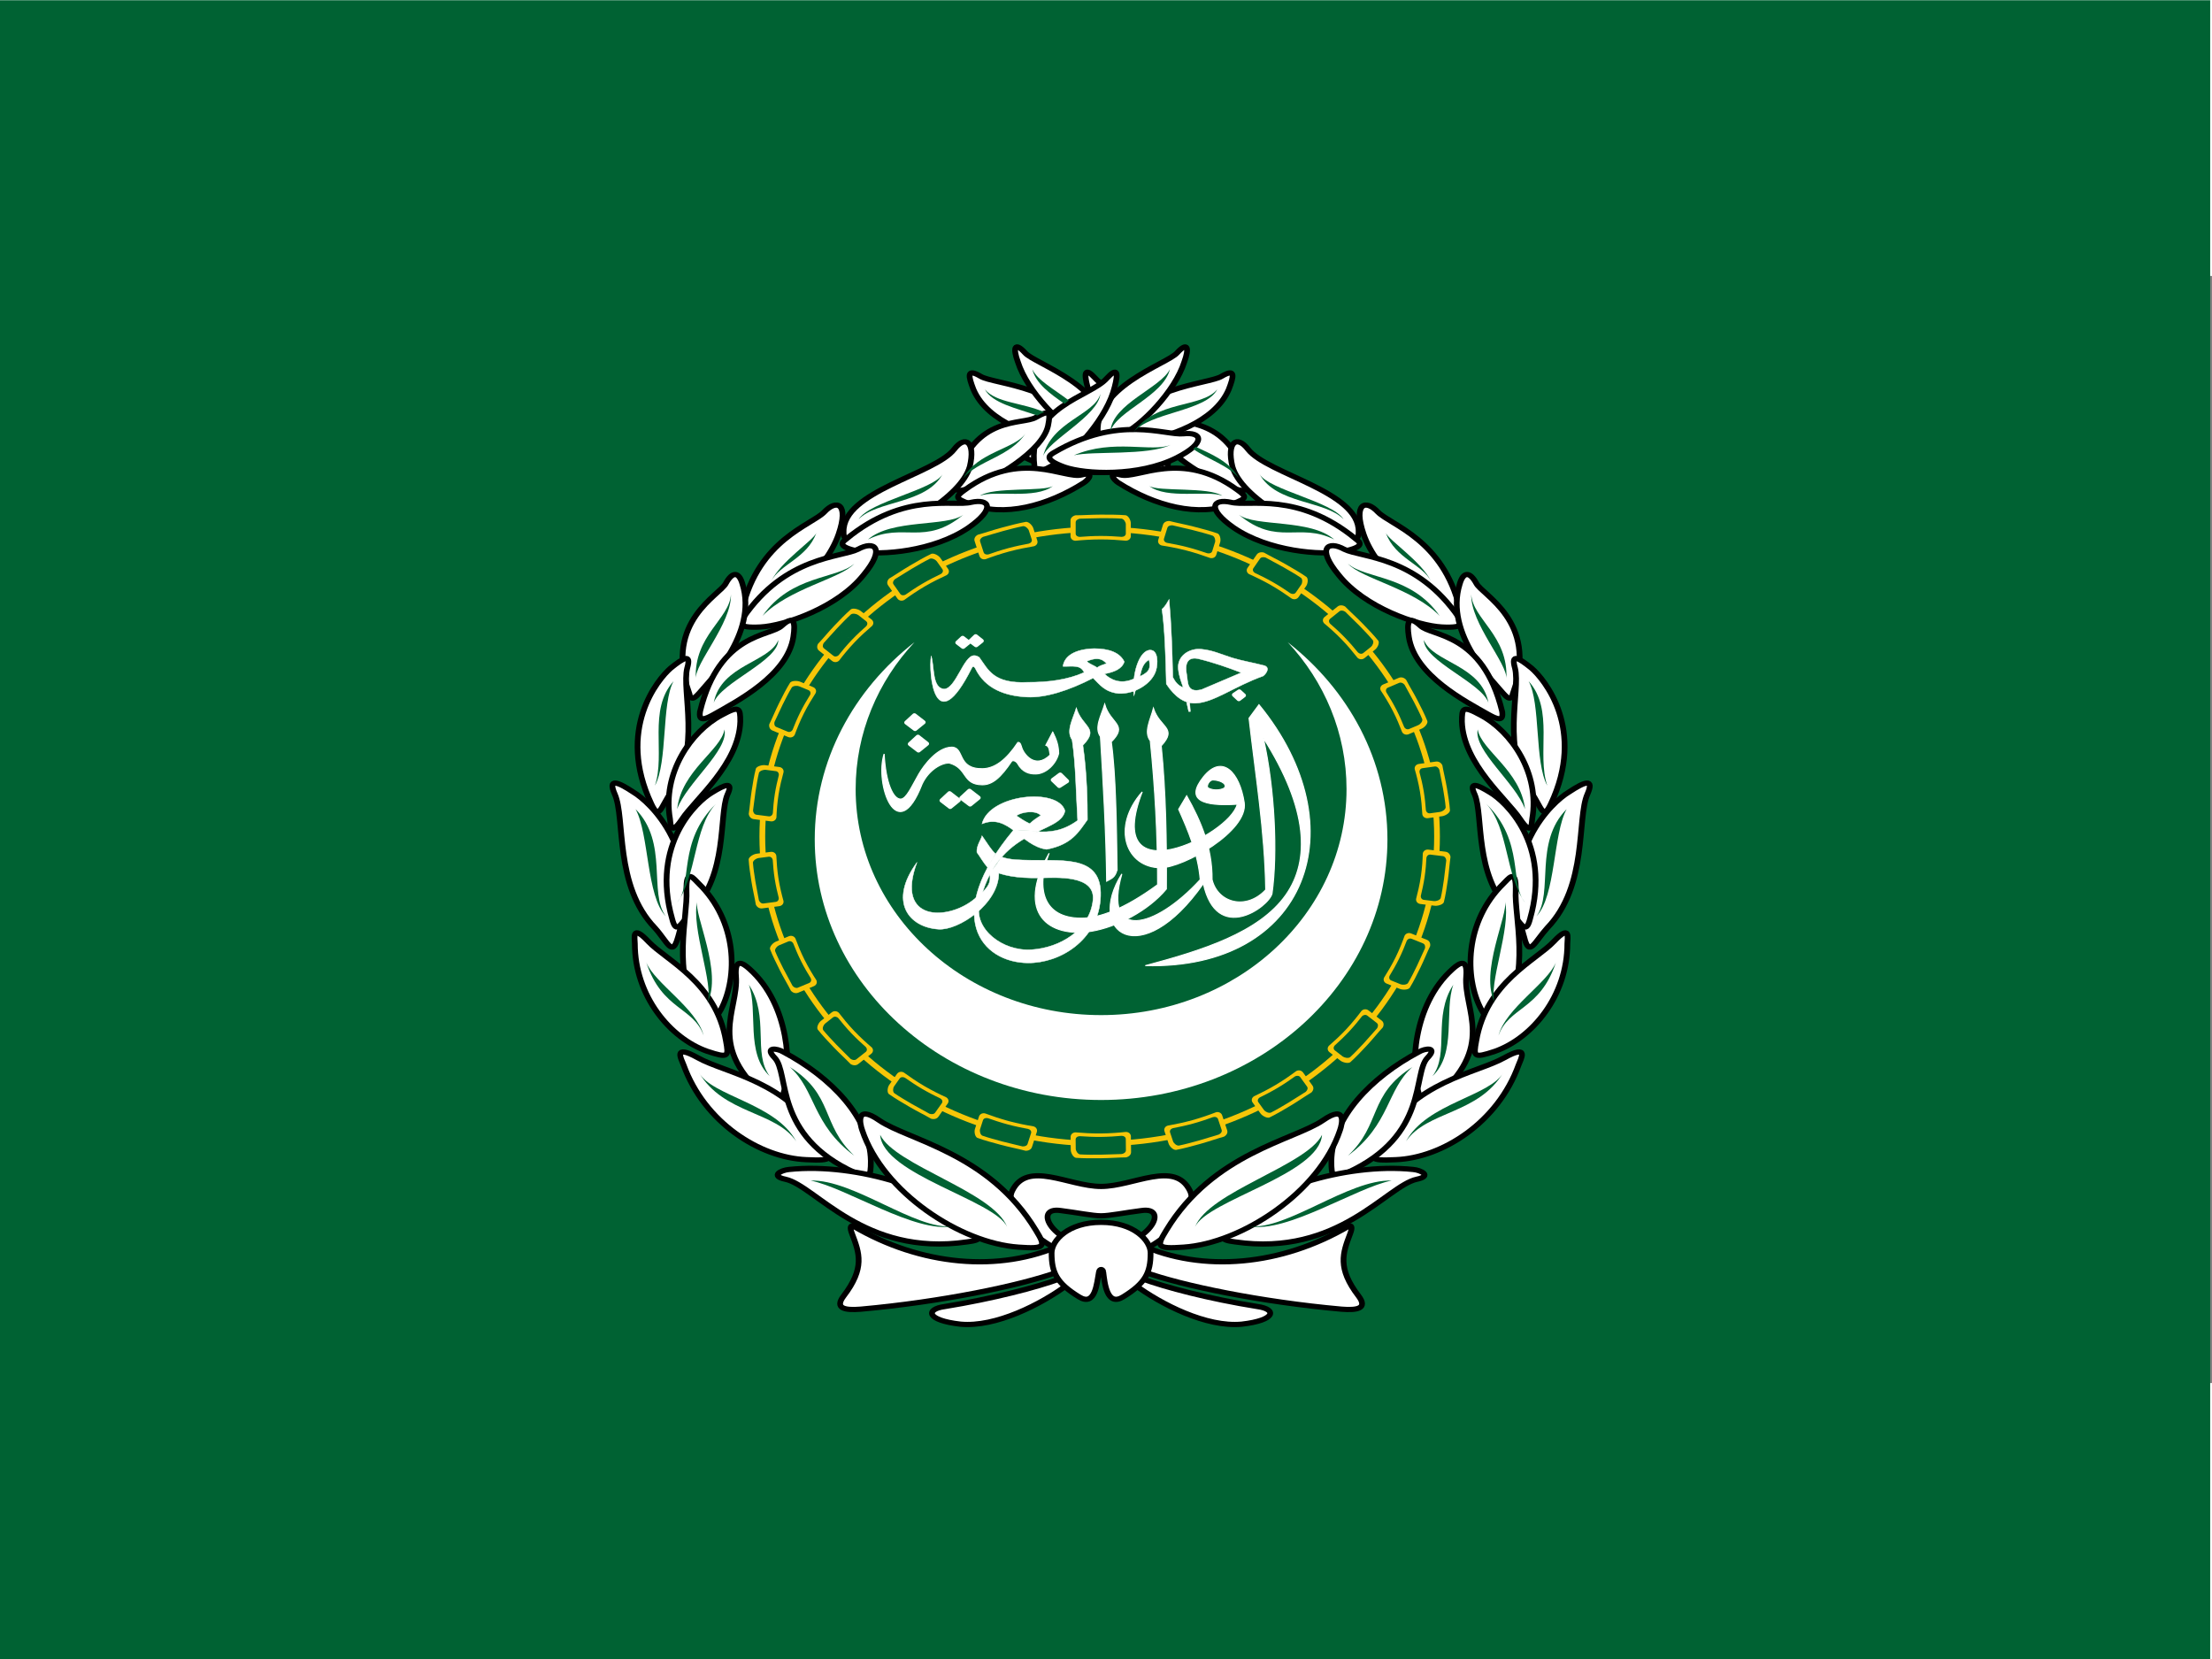 <svg xmlns:rdf="http://www.w3.org/1999/02/22-rdf-syntax-ns#" xmlns="http://www.w3.org/2000/svg" xmlns:cc="http://creativecommons.org/ns#" xmlns:dc="http://purl.org/dc/elements/1.1/" id="svg1707" xml:space="preserve" height="480" width="640" version="1.0" viewBox="-2002 0 4004 2004"><rect x="-2002" y="0" width="4004" height="2004" fill="#808080" stroke="none"/><g id="g13237" transform="translate(88.001 -40)"><path id="21399192" d="m1910.7 2210.3v-2669.4l-4004 0.04v3002.94h4004z" class="fil0 str0" fill="#006233"/><g id="g13004" transform="matrix(1.144 0 0 1.145 -100 -100)"><g id="g9244" fill-rule="evenodd" transform="matrix(1.76 0 0 1.6 -2175.2 -3398.1)" stroke="#fff" fill="#fff"><path id="path3159" d="m1071.9 2779.7c-25.9 38.9-7.2 64.2 19.5 66 17.6 1.3 54.2-24.9 54.1-55.7l-10-5.6c5.6 15.8-0.2 20.8-12.1 31.6-23.5 21.3-71.5 22.8-51.5-36.3z" stroke-width=".401"/><path id="path3115" d="m1277.2 2881.7c145.8 4.1 192.2-137 102.2-257.8l-8.9 13.3c5.8 56.3 14.2 111.8 15 169.5-17.6 20.7-43.2 13-48.3-10 0.3-31.2-9.9-57.6-22.8-82.8l-7.2 13.3c8.4 20.7 17.5 44 19.4 69.5-41.6 49.9-87.6 60-70.5-5.6-32.9 57.5 16.9 98 73.3 9.5 12.1 60.4 58.9 22.9 61.7 9.9 5.1-39.6 2.5-103.4-7.8-153.8 40.6 70.3 42 121 20.4 154.9-24 37.7-76.2 55.3-126.5 70.1z" stroke-width="1px"/><path id="path3117" d="m1359.9 2722.2c-31.2 2.3-47.2-4.1-30.3-27.2 16.7-22.6 32.3-4.6 36.5 25.6 3.9 28.3-54.8 64.4-75.1 64.4-30.7 0-44.9-39.5-16.6-75-36.4 103.6 78.6 43.5 85.5 12.2zm-21.6-24c-3.8-0.2-6.6 6.5-4.7 7.8 5.5 3.8 14.2 1.5 15.1-0.4 1.9-4.2-5.1-7.2-10.4-7.4z" stroke-width="1px"/><path id="path3140" d="m1190.5 2771.1c-30 59-0.1 83.4 38.4 76.6 22.4-4.1 50.8-20 67.2-41.7 0.3-47.8-0.4-95.2-4.6-141.5 15-17.9-1.3-17.8-7-37-2.6 11.2-8.9 23.3-2.8 32 4.3 46.7 6.7 94 6.6 142.2-30.2 24.3-52.9 33.3-69.1 33.1-33.5-0.3-40.7-28.5-28.7-63.7z" stroke-width="1px"/><path id="path3150" d="m1251.8 2786.7c-0.5-44.5-1.2-95-5.2-126.1 15.6-17.3-0.8-17.7-5.9-37.1-3 11-9.6 23-3.8 31.9 2.6 47.6 5.1 95.2 5.6 142.8 3.6-2.3 7.7-3.2 9.3-11.5z" stroke-width="1px"/><path id="path3152" d="m1135.4 2784.6c-3.8-4.8-6.5-10.2-9.6-14.9-0.5-6.7 4-12.9 4.6-16.3 5.1 7.9 8.1 13.9 12.2 17.8m5.4 3.1c7.5 3 16.7 3 25.2 3.2 32.8 0.6 67.3-4.8 63.6 39.6-3.2 39.4-35.9 62.2-65.2 61.9-41.7-0.4-77.3-46.4-13-131.1 6.2-1 14.3 0.7 21 1.3 11.5 0.9 23.3-0.2 36.8-11-1.6-27.9-1.6-54.3-5-79.5-5.8-8.9 0.8-20.8 3.8-31.9 5.1 19.4 21.4 19.8 5.9 37.2 3.7 28 4.1 56.5 4.1 73.5-7.8 11.9-13.9 24.5-36.7 29.3-23.3-3.4-33.8-36-58.1-25.2 6.7-29.4 68.4-36.1 74.6-12.9-4.1 24.2-61.7 14.5-77 92.7-4.7 24.1 20.7 46.3 46.8 44.5 25.5-1.7 52.7-19.4 55.4-49.2 2.1-24.9-33-22-47.7-21.7-21.4 0.5-34.9-2.8-43-7.5m21.9-53.9c3.8-3.6 17.1-6.1 21.9-0.3-3.6 2.4-7.1 5-10 8.1-5-2.6-8.3-5.2-11.9-7.8z" stroke-width=".401"/><path id="path3161" d="m1194 2650.9c3.6 8 5.1 13.3 5.3 21-2.2 10.4-11.1 20.1-20.3 20.4-5.7 0.2-12.1-1.4-16.6-10.3-0.5-1.1-2.9-3.7-5.2-2.5-10.1 16.6-17.6 23.6-26.7 23.5-18.2-0.3-12.8-16.5-29.6-21.5-7-0.2-18.5 6.9-24.4 20.8-22.4 63.5-42.8-0.2-34.1-29.8 1.3 28.3 8.1 45.1 15.1 44.6 5.1-0.5 9.6-12.3 16.1-24.7 5-9.5 17-26.6 29.7-26.6 11.6 0.3 4.3 21.6 27.5 21.3 11.2-0.2 21.5-8.8 31.9-26 2.3-0.4 2.9 3.7 3.4 5.1 1.6 5.9 11.8 22.1 25.6 7.3-0.7-3.2-0.4-8.5-3.9-9.6l6.2-13z" stroke-width="1px"/><path id="path3163" d="m1266.9 2598.3c-12.3 6.1-21.3 0.5-26.4-4.9 8.9-1.8 15.8-5 17.8-12-4-9-13.5-12.9-26.9-13-17.9 0.5-27.1 7.7-28.2 17.6 8.3 0.3 15.8-2 19 6-14.7 7.2-32 9.8-50.8 9.7-30.8 1.6-35.3-12.3-43.4-24.5-0.6-0.8-3.3-2.1-4.7-1.9-9.5 0-16.5 33.2-27.2 33.1-10.7-1.4-8.3-21.4-11.4-32.8-2.6 17.9 3.3 84.5 36.4 12.2 1-2.4 2.4-1.7 3.3 0.3 8.9 20.2 27 27.2 46.5 28.2 16.3 0.9 37.1-6.2 59.4-18.8 5.9 6.5 10.6 13.9 23 15.3 14.5 0.7 30-9.8 33.5-22.8 1.8-6.7 2.1-19.9-5-20.1-9.9-0.3-17.1 23.7-14.8 45.3 0.2-0.3 1.3-5.4 1.3-5.4m-43.8-28.8c6.5-3 12.8-4.4 17.8 2.2-3.9 1.4-6.3 2.3-8.4 4-2.8-2.2-6.6-3.3-9.4-6.2zm47.8 14.9c1.6-7.1 2.5-12.8 8.3-16.5 1.2 7.5 1.4 11.7-8.3 16.5z" stroke-width=".401"/><path id="path3169" d="m1311.3 2606.9c-1.9-6.1-3.8-11.4-4.4-18-1.4-13.4 10.1-21 20.5-19.9 10.7 1.1 17.8 5.1 28 8.6 8 2.7 18.8 4.8 29.1 7.7 5.8 2.6 0 9.4-1.5 10.3-25.8 10.1-44.1 26.1-60.5 26.8-9.8 0.5-18.5-5.9-26.4-19-0.5-25.4-1.4-55.2-3.9-73.9 3.8-3.8 4.6-6.6 6.4-9.7 2 24.7 2.8 50.7 3.3 76.9 2.1 4.5 4.7 8.3 9.4 10.2zm16.5 2c-13.8 3.9-12.1-7.8-13.4-15-1.5-8.4-0.5-17.9 10.2-15.5 13.9 3.7 26.6 8.6 38.9 13.8l-35.7 16.7z" stroke-width=".401"/><path id="path3173" d="m1314.3 2621.3l1.9 9.3h1.5l-0.6-8.7" stroke-width=".401"/><path id="path5196" stroke-linejoin="round" d="m1094.2 2718.5l7-7.2 8.1 6.9-7.5 6.7-7.6-6.4z" stroke-linecap="round" stroke-width="4.008"/><path id="path6168" stroke-linejoin="round" d="m1112 2716.1l7.1-7.2 8.1 6.9-7.5 6.7-7.7-6.4z" stroke-linecap="round" stroke-width="4.008"/><path id="path6170" stroke-linejoin="round" d="m1062.5 2641.5l7.1-7.2 8.1 6.9-7.5 6.7-7.7-6.4z" stroke-linecap="round" stroke-width="4.008"/><path id="path6172" stroke-linejoin="round" d="m1065.7 2662.7l7.1-7.2 8 6.9-7.5 6.7-7.6-6.4z" stroke-linecap="round" stroke-width="4.008"/><path id="path6174" stroke-linejoin="round" d="m1194.2 2698.2l6.5-5.3 6 6.5-6.8 4.8-5.7-6z" stroke-linecap="round" stroke-width="4.008"/><path id="path6176" stroke-linejoin="round" d="m1108.4 2562.5l4.6-4.7 5.3 4.5-4.9 4.4-5-4.2z" stroke-linecap="round" stroke-width="4.008"/><path id="path6178" stroke-linejoin="round" d="m1120.1 2561l4.6-4.8 5.3 4.6-4.9 4.3-5-4.1z" stroke-linecap="round" stroke-width="4.008"/><path id="path6180" stroke-linejoin="round" d="m1365.7 2614.7l-4.4 3.7-4.2-4.3 4.6-3.4 4 4z" stroke-linecap="round" stroke-width="4.008"/><path id="path9240" d="m1158.7 2747.4l-0.5 7.9 12.6 1.2 10.1-7.6-22.2-1.5z" stroke-width=".401"/><path id="path9242" d="m1265.2 2599.8l3.7-0.8-0.4 10.3-2.3 0.9-1-10.4z" stroke-width="1px"/></g><path id="path2722" d="m2.726 1425c249.82 0 453.08-184.8 453.08-411.9 0-124.96-61.32-236.46-157.84-311.83 57.91 61.95 93.11 143.51 93.11 232.3 0 197.23-173.74 357.23-388.35 357.23-214.62 0-388.36-160-388.36-357.23 0-88.79 35.2-170.35 93.11-232.3-96.52 75.37-157.84 186.87-157.84 311.83 0 227.1 203.27 411.9 453.09 411.9z" fill="#fff" class="fil2"/><g id="g2908" transform="matrix(1.135 0 0 1.032 2.726 -21.429)" stroke="#000" stroke-width="8.012" fill="#fff">
   <path id="path2910" d="m-54 1623c-88 44-198 32-291-28-4-2-6 1-2 12 10 29 18 52-12 95-13 19 2 22 24 20 112-11 222-36 275-57l6-42z" class="fil2 str2"/>
   <path id="path2912" d="m-56 1675c-35 14-95 31-162 43-27 4-26 21 22 27 49 5 112-30 150-61l-10-9z" class="fil2 str2"/>
   <path id="path2914" d="m0 1579c12 0 34-5 56-8 41-7 11 56-56 56v21c68 0 139-74 124-107-21-48-79-7-124-7s-103-41-124 7c-15 33 56 107 124 107v-21c-67 0-97-63-56-56 22 3 44 8 56 8z" class="fil2 str2"/>
   <path id="path2916" d="m54 1623c88 44 198 32 291-28 4-2 6 1 2 12-10 29-18 52 12 95 13 19-2 22-24 20-112-11-222-36-275-57l-6-42z" class="fil2 str2"/>
   <path id="path2918" d="m56 1675c35 14 94 31 162 43 27 4 26 21-22 27-49 5-112-30-150-61l10-9z" class="fil2 str2"/>
   <path id="path2920" d="m3 1665c2 17 5 54 28 38 31-21 38-37 38-67 0-19-23-47-69-47s-69 28-69 47c0 30 7 46 38 67 23 16 25-21 28-38 1-6 6-4 6 0z" class="fil2 str2"/>
  </g><g id="g2724" transform="matrix(1.135 0 0 1.032 2.726 -21.429)" stroke="#000" stroke-width="8.012" fill="#fff">
   <path id="path2726" d="m-29 384c-13-74-122-79-139-91-20-13-17 0-10 20 20 52 88 73 119 79 25 4 33 6 30-8z" class="fil2 str2"/>
   <path id="path2728" d="m4 386c11-76-97-112-110-129-15-18-17-7-10 14 13 45 60 98 88 112 23 12 30 17 32 3z" class="fil2 str2"/>
   <path id="path2730" d="m93 430c10-91-78-105-101-134-15-18-16-8-11 13 10 46 54 100 81 117 21 13 30 18 31 4z" class="fil2 str2"/>
   <path id="path2732" d="m66 410c-91-59-155-26-181-29-25-3-33 13 10 37 53 29 127 25 156 14 30-12 21-18 15-22z" class="fil2 str2"/>
   <path id="path2734" d="m203 450c-28-98-93-82-112-94s-21-9-17 13c8 39 75 82 108 95 12 4 27 10 21-14z" class="fil2 str2"/>
   <path id="path2736" d="m190 467c-78-63-139-16-163-23-18-5-10 7-3 12 50 35 112 54 160 32 19-8 20-10 6-21z" class="fil2 str2"/>
   <path id="path2738" d="m359 531c1-62-127-88-154-126-16-23-30-11-22 26 12 48 100 101 148 111 29 6 28-4 28-11z" class="fil2 str2"/>
   <path id="path2740" d="m355 542c-81-73-149-49-174-56-25-6-35 9 4 39 48 36 122 43 153 36s23-14 17-19z" class="fil2 str2"/>
   <path id="path2742" d="m500 649c-23-106-96-128-114-148-17-20-35-14-20 34 18 57 77 107 108 119 30 13 28 3 26-5z" class="fil2 str2"/>
   <path id="path2744" d="m499 663c-59-95-136-92-160-105-23-14-39-2-8 39 36 50 110 78 144 80s28-7 24-14z" class="fil2 str2"/>
   <path id="path2746" d="m575 776c34-108-44-148-52-166-9-18-18-18-23 1-22 77 49 152 60 167 11 14 13 7 15-2z" class="fil2 str2"/>
   <path id="path2748" d="m559 806c-27-121-98-114-114-131-17-17-19-5-16 17 8 59 79 99 111 119 10 6 22 13 19-5z" class="fil2 str2"/>
   <path id="path2750" d="m627 948c49-114-9-191-27-208-18-16-29-23-23 0 8 35-20 125 23 191 14 22 16 43 27 17z" class="fil2 str2"/>
   <path id="path2752" d="m601 971c11-70-29-134-72-159-25-15-26-11-26 10 2 65 63 119 81 149 17 28 16 7 17 0z" class="fil2 str2"/>
   <path id="path2754" d="m590 1153c-36-132 39-208 62-223 22-16 36-22 26 3-15 37 1 140-56 205-18 22-25 45-32 15z" class="fil2 str2"/>
   <path id="path2756" d="m598 1124c30-115-35-180-55-193-19-13-31-18-22 3 12 32-1 122 49 178 16 19 22 38 28 12z" class="fil2 str2"/>
   <path id="path2758" d="m561 1070c-54 58-55 143-31 193 15 29 17 27 31 6 38-61 15-149 17-188 1-37-11-17-17-11z" class="fil2 str2"/>
   <path id="path2760" d="m650 1162c0 80-49 145-101 165-30 11-30 8-26-16 14-90 83-123 108-152 24-28 19-5 19 3z" class="fil2 str2"/>
   <path id="path2762" d="m464 1400c88-80 41-136 45-188 2-28-9-21-19-11-56 55-59 153-47 191 5 17 13 15 21 8z" class="fil2 str2"/>
   <path id="path2764" d="m582 1348c-29 88-106 142-171 145-38 2-37-1-24-27 49-94 136-105 175-129 36-22 23 2 20 11z" class="fil2 str2"/>
   <path id="path2766" d="m343 1513c114-57 91-152 112-176 15-17-3-15-12-9-67 39-121 101-122 167 0 25 2 28 22 18z" class="fil2 str2"/>
   <path id="path2768" d="m187 1619c144 23 211-86 253-96 22-5 6-14-5-15-96-11-218 34-255 84-15 20-15 24 7 27z" class="fil2 str2"/>
   <path id="path2770" d="m333 1448c-29 95-137 173-218 179-38 3-38-1-24-26 65-118 178-138 218-168 34-26 27 6 24 15z" class="fil2 str2"/>
   <path id="path2772" d="m29 384c13-74 122-79 139-91 20-13 17 0 10 20-20 52-88 73-119 79-25 4-33 6-30-8z" class="fil2 str2"/>
   <path id="path2774" d="m-4 386c-11-76 97-112 110-129 15-18 17-7 10 14-13 45-60 98-88 112-23 12-30 17-32 3z" class="fil2 str2"/>
   <path id="path2776" d="m-93 430c-10-91 78-105 101-134 15-18 16-8 11 13-10 46-54 100-81 117-21 13-30 18-31 4z" class="fil2 str2"/>
   <path id="path2778" d="m-66 410c91-59 155-26 181-29 25-3 33 13-10 37-53 29-127 25-156 14-30-12-21-18-15-22z" class="fil2 str2"/>
   <path id="path2780" d="m-203 450c28-98 93-82 112-94s21-9 17 13c-8 39-75 82-108 95-12 4-27 10-21-14z" class="fil2 str2"/>
   <path id="path2782" d="m-190 467c78-63 139-16 163-23 18-5 10 7 3 12-50 35-112 54-160 32-19-8-20-10-6-21z" class="fil2 str2"/>
   <path id="path2784" d="m-359 531c-1-62 127-88 154-126 16-23 30-11 22 26-12 48-100 101-148 111-29 6-28-4-28-11z" class="fil2 str2"/>
   <path id="path2786" d="m-355 542c81-73 149-49 174-56 25-6 35 9-4 39-48 36-122 43-153 36s-23-14-17-19z" class="fil2 str2"/>
   <path id="path2788" d="m-500 649c23-106 96-128 114-148 17-20 35-14 20 34-18 57-77 107-108 119-30 13-28 3-26-5z" class="fil2 str2"/>
   <path id="path2790" d="m-499 663c59-95 136-92 160-105 23-14 39-2 8 39-36 50-110 78-144 80s-28-7-24-14z" class="fil2 str2"/>
   <path id="path2792" d="m-575 776c-34-108 44-148 52-166 9-18 18-18 23 1 22 77-49 152-60 167-11 14-13 7-15-2z" class="fil2 str2"/>
   <path id="path2794" d="m-559 806c27-121 98-114 114-131 17-17 19-5 16 17-8 59-79 99-111 119-10 6-22 13-19-5z" class="fil2 str2"/>
   <path id="path2796" d="m-627 948c-49-114 9-191 27-208 18-16 29-23 23 0-8 35 20 125-23 191-14 22-16 43-27 17z" class="fil2 str2"/>
   <path id="path2798" d="m-601 971c-11-70 29-134 72-159 25-15 26-11 26 10-2 65-63 119-81 149-17 28-16 7-17 0z" class="fil2 str2"/>
   <path id="path2800" d="m-590 1153c36-132-39-208-62-223-22-16-36-22-26 3 15 37-1 140 56 205 18 22 24 45 32 15z" class="fil2 str2"/>
   <path id="path2802" d="m-598 1124c-30-115 35-180 55-193 19-13 31-18 22 3-12 32 1 122-49 178-16 19-22 38-28 12z" class="fil2 str2"/>
   <path id="path2804" d="m-561 1070c54 58 55 143 31 193-15 29-17 27-31 6-38-61-15-149-17-188-1-37 11-17 17-11z" class="fil2 str2"/>
   <path id="path2806" d="m-650 1162c0 80 49 145 101 165 30 11 30 8 26-16-14-90-83-123-108-152-24-28-19-5-19 3z" class="fil2 str2"/>
   <path id="path2808" d="m-464 1400c-88-80-41-136-45-188-2-28 9-21 19-11 56 55 59 153 47 191-5 17-13 15-21 8z" class="fil2 str2"/>
   <path id="path2810" d="m-582 1348c29 88 106 142 171 145 38 2 37-1 24-27-49-94-136-105-175-129-36-22-23 2-20 11z" class="fil2 str2"/>
   <path id="path2812" d="m-343 1513c-114-57-91-152-112-176-15-17 3-15 12-9 67 39 121 101 122 167 0 25-2 28-22 18z" class="fil2 str2"/>
   <path id="path2814" d="m-187 1619c-144 23-211-86-253-96-22-5-6-14 5-15 96-11 218 34 255 84 15 20 15 24-7 27z" class="fil2 str2"/>
   <path id="path2816" d="m-333 1448c29 95 137 173 218 179 38 3 38-1 24-26-65-118-178-138-218-168-34-26-27 6-24 15z" class="fil2 str2"/>
  </g><g id="g2818" fill="#006233" transform="matrix(1.135 0 0 1.032 2.726 -21.429)">
   <path id="path2820" d="m169 476c-19-14-89-6-102-15 25 21 81 6 102 15z" class="fil0"/>
   <path id="path2822" d="m338 512c-15-27-104-45-117-69 23 46 92 40 117 69z" class="fil0"/>
   <path id="path2824" d="m325 543c-33-32-110-19-133-38 54 49 84 11 133 38z" class="fil0"/>
   <path id="path2826" d="m132 401c21 11 47 22 60 48-15-20-42-28-64-45 1 0 3-2 4-3z" class="fil0"/>
   <path id="path2828" d="m460 607c-13-30-59-63-63-74 13 39 51 48 63 74z" class="fil0"/>
   <path id="path2830" d="m472 660c-40-63-103-56-128-80 19 23 91 38 128 80z" class="fil0"/>
   <path id="path2832" d="m565 757c3-67-47-92-49-130-1 45 51 106 49 130z" class="fil0"/>
   <path id="path2834" d="m540 793c-10-58-78-62-90-96 0 32 80 65 90 96z" class="fil0"/>
   <path id="path2836" d="m596 760c36 44 11 111 26 160-18-36-9-126-26-160z" class="fil0"/>
   <path id="path2838" d="m537 948c54 58 32 123 54 151-27-39-23-115-54-151z" class="fil0"/>
   <path id="path2840" d="m649 956c-46 51-18 128-42 164 27-31 23-126 42-164z" class="fil0"/>
   <path id="path2842" d="m591 956c-6-59-61-90-66-122-6 32 53 82 66 122z" class="fil0"/>
   <path id="path2844" d="m563 1097c9 41-24 129-14 156-22-47 19-136 14-156z" class="fil0"/>
   <path id="path2846" d="m634 1191c-22 73-66 68-80 112 10-42 68-80 80-112z" class="fil0"/>
   <path id="path2848" d="m491 1225c-29 49-5 105-29 140 34-35 16-100 29-140z" class="fil0"/>
   <path id="path2850" d="m561 1359c-35 65-107 59-136 106 29-59 118-69 136-106z" class="fil0"/>
   <path id="path2852" d="m434 1351c-62 43-43 88-90 136 59-48 54-101 90-136z" class="fil0"/>
   <path id="path2854" d="m405 1525c-60-2-146 76-198 70 52 11 148-59 198-70z" class="fil0"/>
   <path id="path2856" d="m308 1455c-4 61-160 100-177 141 19-54 156-94 177-141z" class="fil0"/>
   <path id="path2858" d="m-45 330c-20-17-44-31-51-48 5 22 25 38 45 53 2-1 4-4 6-5z" class="fil0"/>
   <path id="path2860" d="m-79 348c-31-15-67-14-83-35 10 21 44 29 73 40 3-2 7-4 10-5z" class="fil0"/>
   <path id="path2862" d="m-169 476c19-14 89-6 102-15-25 21-81 6-102 15z" class="fil0"/>
   <path id="path2864" d="m-338 512c15-27 104-45 117-69-23 46-92 40-117 69z" class="fil0"/>
   <path id="path2866" d="m-325 543c33-32 110-19 133-38-54 49-84 11-133 38z" class="fil0"/>
   <path id="path2868" d="m-192 449c19-40 73-45 87-69-21 36-67 42-87 69z" class="fil0"/>
   <path id="path2870" d="m-38 414c55-26 109-4 135-16-32 17-108 9-135 16z" class="fil0"/>
   <path id="path2872" d="m-460 607c13-30 59-63 63-74-13 39-51 48-63 74z" class="fil0"/>
   <path id="path2874" d="m-472 660c40-63 103-56 128-80-19 23-91 38-128 80z" class="fil0"/>
   <path id="path2876" d="m-565 757c-3-67 47-92 49-130 1 45-51 106-49 130z" class="fil0"/>
   <path id="path2878" d="m-540 793c10-58 78-62 90-96 0 32-80 65-90 96z" class="fil0"/>
   <path id="path2880" d="m-596 760c-36 44-11 111-26 160 18-36 9-126 26-160z" class="fil0"/>
   <path id="path2882" d="m-537 948c-54 58-32 123-54 151 27-39 23-115 54-151z" class="fil0"/>
   <path id="path2884" d="m-649 956c46 51 18 128 42 164-27-31-23-126-42-164z" class="fil0"/>
   <path id="path2886" d="m-591 956c6-59 61-90 66-122 6 32-53 82-66 122z" class="fil0"/>
   <path id="path2888" d="m-563 1097c-9 41 24 129 14 156 22-47-19-136-14-156z" class="fil0"/>
   <path id="path2890" d="m-634 1191c22 73 66 68 80 112-10-42-68-80-80-112z" class="fil0"/>
   <path id="path2892" d="m-491 1225c29 49 5 105 29 140-34-35-16-100-29-140z" class="fil0"/>
   <path id="path2894" d="m-561 1359c35 65 107 59 136 106-29-59-118-69-136-106z" class="fil0"/>
   <path id="path2896" d="m-434 1351c62 43 43 88 90 136-59-48-54-101-90-136z" class="fil0"/>
   <path id="path2898" d="m-405 1525c60-2 146 76 198 70-52 11-148-59-198-70z" class="fil0"/>
   <path id="path2900" d="m-308 1455c4 61 160 100 177 141-19-54-156-94-177-141z" class="fil0"/>
   <path id="path2902" d="m-81 416c12-54 72-64 80-96-3 34-74 72-80 96z" class="fil0"/>
   <path id="path2904" d="m96 282c-9 41-74 64-83 95 3-42 70-66 83-95z" class="fil0"/>
   <path id="path2906" d="m45 379c31-50 95-37 117-66-16 34-95 35-117 66z" class="fil0"/>
  </g><path id="path12826" stroke-linejoin="round" d="m475.64 1011.9c0 263.22-213.38 476.6-476.6 476.6s-476.6-213.38-476.6-476.6 213.38-476.6 476.6-476.6 476.6 213.38 476.6 476.6z" transform="matrix(1.12 0 0 1.019 1.555 -22.824)" stroke="#f7c608" stroke-linecap="round" stroke-width="8.121" fill="none"/><g id="g12874" transform="matrix(1.089 .291 -.32 .99 322.08 9.171)"><path id="path12861" fill="#f7c608" d="m44.747 1486.1v6c0 4-3.002 7-7.004 8-10.005 0-23.011 1-35.017 1l-0-38c13.006 0 26.013-1 35.017-2 4.002 0 7.004 3 7.004 7v5m-84.042 1v-6c0-4 3.001-7 7.003-7 10.005 1 22.011 2 35.018 2l-0 38c-12.006 0-24.012 0-35.018-1-4.002-1-7.003-8-7.003-12"/><path id="path12865" fill="#006233" d="m37.554 1484.9v4.3c0 2.9-2.497 5-5.825 5.7-8.321 0-19.139 0.7-29.124 0.7l-0-27.2c10.817 0 21.635-0.7 29.124-1.4 3.328 0 5.825 2.1 5.825 5v3.6m-69.898 0.7v-4.3c0-2.9 2.496-5 5.825-5 8.321 0.7 18.306 1.4 29.124 1.4l-0 27.2c-9.985 0-19.971 0-29.124-0.7-3.329-0.7-5.825-5.7-5.825-8.6"/></g><g id="g12878" transform="matrix(.955 .558 -.614 .868 618.66 131.41)"><path id="path12880" fill="#f7c608" d="m44.747 1486.1v6c0 4-3.002 7-7.004 8-10.005 0-23.011 1-35.017 1l-0-38c13.006 0 26.013-1 35.017-2 4.002 0 7.004 3 7.004 7v5m-84.042 1v-6c0-4 3.001-7 7.003-7 10.005 1 22.011 2 35.018 2l-0 38c-12.006 0-24.012 0-35.018-1-4.002-1-7.003-8-7.003-12"/><path id="path12882" fill="#006233" d="m37.554 1484.9v4.3c0 2.9-2.497 5-5.825 5.7-8.321 0-19.139 0.7-29.124 0.7l-0-27.2c10.817 0 21.635-0.7 29.124-1.4 3.328 0 5.825 2.1 5.825 5v3.6m-69.898 0.7v-4.3c0-2.9 2.496-5 5.825-5 8.321 0.7 18.306 1.4 29.124 1.4l-0 27.2c-9.985 0-19.971 0-29.124-0.7-3.329-0.7-5.825-5.7-5.825-8.6"/></g><g id="g12884" transform="matrix(.743 .78 -.858 .676 865.37 324.65)"><path id="path12886" fill="#f7c608" d="m44.747 1486.1v6c0 4-3.002 7-7.004 8-10.005 0-23.011 1-35.017 1l-0-38c13.006 0 26.013-1 35.017-2 4.002 0 7.004 3 7.004 7v5m-84.042 1v-6c0-4 3.001-7 7.003-7 10.005 1 22.011 2 35.018 2l-0 38c-12.006 0-24.012 0-35.018-1-4.002-1-7.003-8-7.003-12"/><path id="path12888" fill="#006233" d="m37.554 1484.9v4.3c0 2.9-2.497 5-5.825 5.7-8.321 0-19.139 0.7-29.124 0.7l-0-27.2c10.817 0 21.635-0.7 29.124-1.4 3.328 0 5.825 2.1 5.825 5v3.6m-69.898 0.7v-4.3c0-2.9 2.496-5 5.825-5 8.321 0.7 18.306 1.4 29.124 1.4l-0 27.2c-9.985 0-19.971 0-29.124-0.7-3.329-0.7-5.825-5.7-5.825-8.6"/></g><g id="g12890" transform="matrix(.472 .939 -1.032 .429 1042.2 573.25)"><path id="path12892" fill="#f7c608" d="m44.747 1486.1v6c0 4-3.002 7-7.004 8-10.005 0-23.011 1-35.017 1l-0-38c13.006 0 26.013-1 35.017-2 4.002 0 7.004 3 7.004 7v5m-84.042 1v-6c0-4 3.001-7 7.003-7 10.005 1 22.011 2 35.018 2l-0 38c-12.006 0-24.012 0-35.018-1-4.002-1-7.003-8-7.003-12"/><path id="path12894" fill="#006233" d="m37.554 1484.9v4.3c0 2.9-2.497 5-5.825 5.7-8.321 0-19.139 0.7-29.124 0.7l-0-27.2c10.817 0 21.635-0.7 29.124-1.4 3.328 0 5.825 2.1 5.825 5v3.6m-69.898 0.7v-4.3c0-2.9 2.496-5 5.825-5 8.321 0.7 18.306 1.4 29.124 1.4l-0 27.2c-9.985 0-19.971 0-29.124-0.7-3.329-0.7-5.825-5.7-5.825-8.6"/></g><g id="g12896" transform="matrix(.162 1.021 -1.123 .147 1134.9 857.07)"><path id="path12898" fill="#f7c608" d="m44.747 1486.1v6c0 4-3.002 7-7.004 8-10.005 0-23.011 1-35.017 1l-0-38c13.006 0 26.013-1 35.017-2 4.002 0 7.004 3 7.004 7v5m-84.042 1v-6c0-4 3.001-7 7.003-7 10.005 1 22.011 2 35.018 2l-0 38c-12.006 0-24.012 0-35.018-1-4.002-1-7.003-8-7.003-12"/><path id="path12900" fill="#006233" d="m37.554 1484.9v4.3c0 2.9-2.497 5-5.825 5.7-8.321 0-19.139 0.7-29.124 0.7l-0-27.2c10.817 0 21.635-0.7 29.124-1.4 3.328 0 5.825 2.1 5.825 5v3.6m-69.898 0.7v-4.3c0-2.9 2.496-5 5.825-5 8.321 0.7 18.306 1.4 29.124 1.4l-0 27.2c-9.985 0-19.971 0-29.124-0.7-3.329-0.7-5.825-5.7-5.825-8.6"/></g><g id="g12902" transform="matrix(-.161 1.022 -1.123 -.146 1135.9 1153.1)"><path id="path12904" fill="#f7c608" d="m44.747 1486.1v6c0 4-3.002 7-7.004 8-10.005 0-23.011 1-35.017 1l-0-38c13.006 0 26.013-1 35.017-2 4.002 0 7.004 3 7.004 7v5m-84.042 1v-6c0-4 3.001-7 7.003-7 10.005 1 22.011 2 35.018 2l-0 38c-12.006 0-24.012 0-35.018-1-4.002-1-7.003-8-7.003-12"/><path id="path12906" fill="#006233" d="m37.554 1484.9v4.3c0 2.9-2.497 5-5.825 5.7-8.321 0-19.139 0.7-29.124 0.7l-0-27.2c10.817 0 21.635-0.7 29.124-1.4 3.328 0 5.825 2.1 5.825 5v3.6m-69.898 0.7v-4.3c0-2.9 2.496-5 5.825-5 8.321 0.7 18.306 1.4 29.124 1.4l-0 27.2c-9.985 0-19.971 0-29.124-0.7-3.329-0.7-5.825-5.7-5.825-8.6"/></g><g id="g12908" transform="matrix(-.471 .939 -1.033 -.428 1045.1 1437.5)"><path id="path12910" fill="#f7c608" d="m44.747 1486.1v6c0 4-3.002 7-7.004 8-10.005 0-23.011 1-35.017 1l-0-38c13.006 0 26.013-1 35.017-2 4.002 0 7.004 3 7.004 7v5m-84.042 1v-6c0-4 3.001-7 7.003-7 10.005 1 22.011 2 35.018 2l-0 38c-12.006 0-24.012 0-35.018-1-4.002-1-7.003-8-7.003-12"/><path id="path12912" fill="#006233" d="m37.554 1484.9v4.3c0 2.9-2.497 5-5.825 5.7-8.321 0-19.139 0.7-29.124 0.7l-0-27.2c10.817 0 21.635-0.7 29.124-1.4 3.328 0 5.825 2.1 5.825 5v3.6m-69.898 0.7v-4.3c0-2.9 2.496-5 5.825-5 8.321 0.7 18.306 1.4 29.124 1.4l-0 27.2c-9.985 0-19.971 0-29.124-0.7-3.329-0.7-5.825-5.7-5.825-8.6"/></g><g id="g12914" transform="matrix(-.743 .78 -.858 -.675 869.95 1687)"><path id="path12916" fill="#f7c608" d="m44.747 1486.1v6c0 4-3.002 7-7.004 8-10.005 0-23.011 1-35.017 1l-0-38c13.006 0 26.013-1 35.017-2 4.002 0 7.004 3 7.004 7v5m-84.042 1v-6c0-4 3.001-7 7.003-7 10.005 1 22.011 2 35.018 2l-0 38c-12.006 0-24.012 0-35.018-1-4.002-1-7.003-8-7.003-12"/><path id="path12918" fill="#006233" d="m37.554 1484.9v4.3c0 2.9-2.497 5-5.825 5.7-8.321 0-19.139 0.7-29.124 0.7l-0-27.2c10.817 0 21.635-0.7 29.124-1.4 3.328 0 5.825 2.1 5.825 5v3.6m-69.898 0.7v-4.3c0-2.9 2.496-5 5.825-5 8.321 0.7 18.306 1.4 29.124 1.4l-0 27.2c-9.985 0-19.971 0-29.124-0.7-3.329-0.7-5.825-5.7-5.825-8.6"/></g><g id="g12920" transform="matrix(-.954 .558 -.614 -.868 624.54 1881.6)"><path id="path12922" fill="#f7c608" d="m44.747 1486.1v6c0 4-3.002 7-7.004 8-10.005 0-23.011 1-35.017 1l-0-38c13.006 0 26.013-1 35.017-2 4.002 0 7.004 3 7.004 7v5m-84.042 1v-6c0-4 3.001-7 7.003-7 10.005 1 22.011 2 35.018 2l-0 38c-12.006 0-24.012 0-35.018-1-4.002-1-7.003-8-7.003-12"/><path id="path12924" fill="#006233" d="m37.554 1484.9v4.3c0 2.9-2.497 5-5.825 5.7-8.321 0-19.139 0.7-29.124 0.7l-0-27.2c10.817 0 21.635-0.7 29.124-1.4 3.328 0 5.825 2.1 5.825 5v3.6m-69.898 0.7v-4.3c0-2.9 2.496-5 5.825-5 8.321 0.7 18.306 1.4 29.124 1.4l-0 27.2c-9.985 0-19.971 0-29.124-0.7-3.329-0.7-5.825-5.7-5.825-8.6"/></g><g id="g12926" transform="matrix(-1.089 .291 -.32 -.99 328.78 2005.5)"><path id="path12928" fill="#f7c608" d="m44.747 1486.1v6c0 4-3.002 7-7.004 8-10.005 0-23.011 1-35.017 1l-0-38c13.006 0 26.013-1 35.017-2 4.002 0 7.004 3 7.004 7v5m-84.042 1v-6c0-4 3.001-7 7.003-7 10.005 1 22.011 2 35.018 2l-0 38c-12.006 0-24.012 0-35.018-1-4.002-1-7.003-8-7.003-12"/><path id="path12930" fill="#006233" d="m37.554 1484.9v4.3c0 2.9-2.497 5-5.825 5.7-8.321 0-19.139 0.7-29.124 0.7l-0-27.2c10.817 0 21.635-0.7 29.124-1.4 3.328 0 5.825 2.1 5.825 5v3.6m-69.898 0.7v-4.3c0-2.9 2.496-5 5.825-5 8.321 0.7 18.306 1.4 29.124 1.4l-0 27.2c-9.985 0-19.971 0-29.124-0.7-3.329-0.7-5.825-5.7-5.825-8.6"/></g><g id="g12932" transform="matrix(-1.135 .001 -.001 -1.032 6.618 2048.7)"><path id="path12934" fill="#f7c608" d="m44.747 1486.1v6c0 4-3.002 7-7.004 8-10.005 0-23.011 1-35.017 1l-0-38c13.006 0 26.013-1 35.017-2 4.002 0 7.004 3 7.004 7v5m-84.042 1v-6c0-4 3.001-7 7.003-7 10.005 1 22.011 2 35.018 2l-0 38c-12.006 0-24.012 0-35.018-1-4.002-1-7.003-8-7.003-12"/><path id="path12936" fill="#006233" d="m37.554 1484.9v4.3c0 2.9-2.497 5-5.825 5.7-8.321 0-19.139 0.7-29.124 0.7l-0-27.2c10.817 0 21.635-0.7 29.124-1.4 3.328 0 5.825 2.1 5.825 5v3.6m-69.898 0.7v-4.3c0-2.9 2.496-5 5.825-5 8.321 0.7 18.306 1.4 29.124 1.4l-0 27.2c-9.985 0-19.971 0-29.124-0.7-3.329-0.7-5.825-5.7-5.825-8.6"/></g><g id="g12938" transform="matrix(-1.092 -.282 .31 -.993 -313.06 2009.9)"><path id="path12940" fill="#f7c608" d="m44.747 1486.1v6c0 4-3.002 7-7.004 8-10.005 0-23.011 1-35.017 1l-0-38c13.006 0 26.013-1 35.017-2 4.002 0 7.004 3 7.004 7v5m-84.042 1v-6c0-4 3.001-7 7.003-7 10.005 1 22.011 2 35.018 2l-0 38c-12.006 0-24.012 0-35.018-1-4.002-1-7.003-8-7.003-12"/><path id="path12942" fill="#006233" d="m37.554 1484.9v4.3c0 2.9-2.497 5-5.825 5.7-8.321 0-19.139 0.7-29.124 0.7l-0-27.2c10.817 0 21.635-0.7 29.124-1.4 3.328 0 5.825 2.1 5.825 5v3.6m-69.898 0.7v-4.3c0-2.9 2.496-5 5.825-5 8.321 0.7 18.306 1.4 29.124 1.4l-0 27.2c-9.985 0-19.971 0-29.124-0.7-3.329-0.7-5.825-5.7-5.825-8.6"/></g><g id="g12944" transform="matrix(-.96 -.55 .605 -.873 -610.8 1890)"><path id="path12946" fill="#f7c608" d="m44.747 1486.1v6c0 4-3.002 7-7.004 8-10.005 0-23.011 1-35.017 1l-0-38c13.006 0 26.013-1 35.017-2 4.002 0 7.004 3 7.004 7v5m-84.042 1v-6c0-4 3.001-7 7.003-7 10.005 1 22.011 2 35.018 2l-0 38c-12.006 0-24.012 0-35.018-1-4.002-1-7.003-8-7.003-12"/><path id="path12948" fill="#006233" d="m37.554 1484.9v4.3c0 2.9-2.497 5-5.825 5.7-8.321 0-19.139 0.7-29.124 0.7l-0-27.2c10.817 0 21.635-0.7 29.124-1.4 3.328 0 5.825 2.1 5.825 5v3.6m-69.898 0.7v-4.3c0-2.9 2.496-5 5.825-5 8.321 0.7 18.306 1.4 29.124 1.4l-0 27.2c-9.985 0-19.971 0-29.124-0.7-3.329-0.7-5.825-5.7-5.825-8.6"/></g><g id="g12950" transform="matrix(-.751 -.774 .851 -.683 -859.34 1698.7)"><path id="path12952" fill="#f7c608" d="m44.747 1486.1v6c0 4-3.002 7-7.004 8-10.005 0-23.011 1-35.017 1l-0-38c13.006 0 26.013-1 35.017-2 4.002 0 7.004 3 7.004 7v5m-84.042 1v-6c0-4 3.001-7 7.003-7 10.005 1 22.011 2 35.018 2l-0 38c-12.006 0-24.012 0-35.018-1-4.002-1-7.003-8-7.003-12"/><path id="path12954" fill="#006233" d="m37.554 1484.9v4.3c0 2.9-2.497 5-5.825 5.7-8.321 0-19.139 0.7-29.124 0.7l-0-27.2c10.817 0 21.635-0.7 29.124-1.4 3.328 0 5.825 2.1 5.825 5v3.6m-69.898 0.7v-4.3c0-2.9 2.496-5 5.825-5 8.321 0.7 18.306 1.4 29.124 1.4l-0 27.2c-9.985 0-19.971 0-29.124-0.7-3.329-0.7-5.825-5.7-5.825-8.6"/></g><g id="g12956" transform="matrix(-.481 -.935 1.028 -.437 -1038.6 1451.5)"><path id="path12958" fill="#f7c608" d="m44.747 1486.1v6c0 4-3.002 7-7.004 8-10.005 0-23.011 1-35.017 1l-0-38c13.006 0 26.013-1 35.017-2 4.002 0 7.004 3 7.004 7v5m-84.042 1v-6c0-4 3.001-7 7.003-7 10.005 1 22.011 2 35.018 2l-0 38c-12.006 0-24.012 0-35.018-1-4.002-1-7.003-8-7.003-12"/><path id="path12960" fill="#006233" d="m37.554 1484.9v4.3c0 2.9-2.497 5-5.825 5.7-8.321 0-19.139 0.7-29.124 0.7l-0-27.2c10.817 0 21.635-0.7 29.124-1.4 3.328 0 5.825 2.1 5.825 5v3.6m-69.898 0.7v-4.3c0-2.9 2.496-5 5.825-5 8.321 0.7 18.306 1.4 29.124 1.4l-0 27.2c-9.985 0-19.971 0-29.124-0.7-3.329-0.7-5.825-5.7-5.825-8.6"/></g><g id="g12962" transform="matrix(-.172 -1.02 1.122 -.156 -1133.9 1168.4)"><path id="path12964" fill="#f7c608" d="m44.747 1486.1v6c0 4-3.002 7-7.004 8-10.005 0-23.011 1-35.017 1l-0-38c13.006 0 26.013-1 35.017-2 4.002 0 7.004 3 7.004 7v5m-84.042 1v-6c0-4 3.001-7 7.003-7 10.005 1 22.011 2 35.018 2l-0 38c-12.006 0-24.012 0-35.018-1-4.002-1-7.003-8-7.003-12"/><path id="path12966" fill="#006233" d="m37.554 1484.9v4.3c0 2.9-2.497 5-5.825 5.7-8.321 0-19.139 0.7-29.124 0.7l-0-27.2c10.817 0 21.635-0.7 29.124-1.4 3.328 0 5.825 2.1 5.825 5v3.6m-69.898 0.7v-4.3c0-2.9 2.496-5 5.825-5 8.321 0.7 18.306 1.4 29.124 1.4l-0 27.2c-9.985 0-19.971 0-29.124-0.7-3.329-0.7-5.825-5.7-5.825-8.6"/></g><g id="g12968" transform="matrix(.151 -1.023 1.125 .138 -1137.7 872.37)"><path id="path12970" fill="#f7c608" d="m44.747 1486.1v6c0 4-3.002 7-7.004 8-10.005 0-23.011 1-35.017 1l-0-38c13.006 0 26.013-1 35.017-2 4.002 0 7.004 3 7.004 7v5m-84.042 1v-6c0-4 3.001-7 7.003-7 10.005 1 22.011 2 35.018 2l-0 38c-12.006 0-24.012 0-35.018-1-4.002-1-7.003-8-7.003-12"/><path id="path12972" fill="#006233" d="m37.554 1484.9v4.3c0 2.9-2.497 5-5.825 5.7-8.321 0-19.139 0.7-29.124 0.7l-0-27.2c10.817 0 21.635-0.7 29.124-1.4 3.328 0 5.825 2.1 5.825 5v3.6m-69.898 0.7v-4.3c0-2.9 2.496-5 5.825-5 8.321 0.7 18.306 1.4 29.124 1.4l-0 27.2c-9.985 0-19.971 0-29.124-0.7-3.329-0.7-5.825-5.7-5.825-8.6"/></g><g id="g12974" transform="matrix(.462 -.943 1.037 .42 -1049.7 587.33)"><path id="path12976" fill="#f7c608" d="m44.747 1486.1v6c0 4-3.002 7-7.004 8-10.005 0-23.011 1-35.017 1l-0-38c13.006 0 26.013-1 35.017-2 4.002 0 7.004 3 7.004 7v5m-84.042 1v-6c0-4 3.001-7 7.003-7 10.005 1 22.011 2 35.018 2l-0 38c-12.006 0-24.012 0-35.018-1-4.002-1-7.003-8-7.003-12"/><path id="path12978" fill="#006233" d="m37.554 1484.9v4.3c0 2.9-2.497 5-5.825 5.7-8.321 0-19.139 0.7-29.124 0.7l-0-27.2c10.817 0 21.635-0.7 29.124-1.4 3.328 0 5.825 2.1 5.825 5v3.6m-69.898 0.7v-4.3c0-2.9 2.496-5 5.825-5 8.321 0.7 18.306 1.4 29.124 1.4l-0 27.2c-9.985 0-19.971 0-29.124-0.7-3.329-0.7-5.825-5.7-5.825-8.6"/></g><g id="g12980" transform="matrix(.735 -.786 .865 .669 -876.89 336.39)"><path id="path12982" fill="#f7c608" d="m44.747 1486.1v6c0 4-3.002 7-7.004 8-10.005 0-23.011 1-35.017 1l-0-38c13.006 0 26.013-1 35.017-2 4.002 0 7.004 3 7.004 7v5m-84.042 1v-6c0-4 3.001-7 7.003-7 10.005 1 22.011 2 35.018 2l-0 38c-12.006 0-24.012 0-35.018-1-4.002-1-7.003-8-7.003-12"/><path id="path12984" fill="#006233" d="m37.554 1484.9v4.3c0 2.9-2.497 5-5.825 5.7-8.321 0-19.139 0.7-29.124 0.7l-0-27.2c10.817 0 21.635-0.7 29.124-1.4 3.328 0 5.825 2.1 5.825 5v3.6m-69.898 0.7v-4.3c0-2.9 2.496-5 5.825-5 8.321 0.7 18.306 1.4 29.124 1.4l-0 27.2c-9.985 0-19.971 0-29.124-0.7-3.329-0.7-5.825-5.7-5.825-8.6"/></g><g id="g12986" transform="matrix(.949 -.566 .622 .863 -633.34 139.86)"><path id="path12988" fill="#f7c608" d="m44.747 1486.1v6c0 4-3.002 7-7.004 8-10.005 0-23.011 1-35.017 1l-0-38c13.006 0 26.013-1 35.017-2 4.002 0 7.004 3 7.004 7v5m-84.042 1v-6c0-4 3.001-7 7.003-7 10.005 1 22.011 2 35.018 2l-0 38c-12.006 0-24.012 0-35.018-1-4.002-1-7.003-8-7.003-12"/><path id="path12990" fill="#006233" d="m37.554 1484.9v4.3c0 2.9-2.497 5-5.825 5.7-8.321 0-19.139 0.7-29.124 0.7l-0-27.2c10.817 0 21.635-0.7 29.124-1.4 3.328 0 5.825 2.1 5.825 5v3.6m-69.898 0.7v-4.3c0-2.9 2.496-5 5.825-5 8.321 0.7 18.306 1.4 29.124 1.4l-0 27.2c-9.985 0-19.971 0-29.124-0.7-3.329-0.7-5.825-5.7-5.825-8.6"/></g><g id="g12992" transform="matrix(1.086 -.3 .33 .987 -338.77 13.655)"><path id="path12994" fill="#f7c608" d="m44.747 1486.1v6c0 4-3.002 7-7.004 8-10.005 0-23.011 1-35.017 1l-0-38c13.006 0 26.013-1 35.017-2 4.002 0 7.004 3 7.004 7v5m-84.042 1v-6c0-4 3.001-7 7.003-7 10.005 1 22.011 2 35.018 2l-0 38c-12.006 0-24.012 0-35.018-1-4.002-1-7.003-8-7.003-12"/><path id="path12996" fill="#006233" d="m37.554 1484.9v4.3c0 2.9-2.497 5-5.825 5.7-8.321 0-19.139 0.7-29.124 0.7l-0-27.2c10.817 0 21.635-0.7 29.124-1.4 3.328 0 5.825 2.1 5.825 5v3.6m-69.898 0.7v-4.3c0-2.9 2.496-5 5.825-5 8.321 0.7 18.306 1.4 29.124 1.4l-0 27.2c-9.985 0-19.971 0-29.124-0.7-3.329-0.7-5.825-5.7-5.825-8.6"/></g><g id="g12998" transform="matrix(1.135 -.01 .011 1.032 -17.033 -32.001)"><path id="path13000" fill="#f7c608" d="m44.747 1486.1v6c0 4-3.002 7-7.004 8-10.005 0-23.011 1-35.017 1l-0-38c13.006 0 26.013-1 35.017-2 4.002 0 7.004 3 7.004 7v5m-84.042 1v-6c0-4 3.001-7 7.003-7 10.005 1 22.011 2 35.018 2l-0 38c-12.006 0-24.012 0-35.018-1-4.002-1-7.003-8-7.003-12"/><path id="path13002" fill="#006233" d="m37.554 1484.9v4.3c0 2.9-2.497 5-5.825 5.7-8.321 0-19.139 0.7-29.124 0.7l-0-27.2c10.817 0 21.635-0.7 29.124-1.4 3.328 0 5.825 2.1 5.825 5v3.6m-69.898 0.7v-4.3c0-2.9 2.496-5 5.825-5 8.321 0.7 18.306 1.4 29.124 1.4l-0 27.2c-9.985 0-19.971 0-29.124-0.7-3.329-0.7-5.825-5.7-5.825-8.6"/></g></g></g></svg>